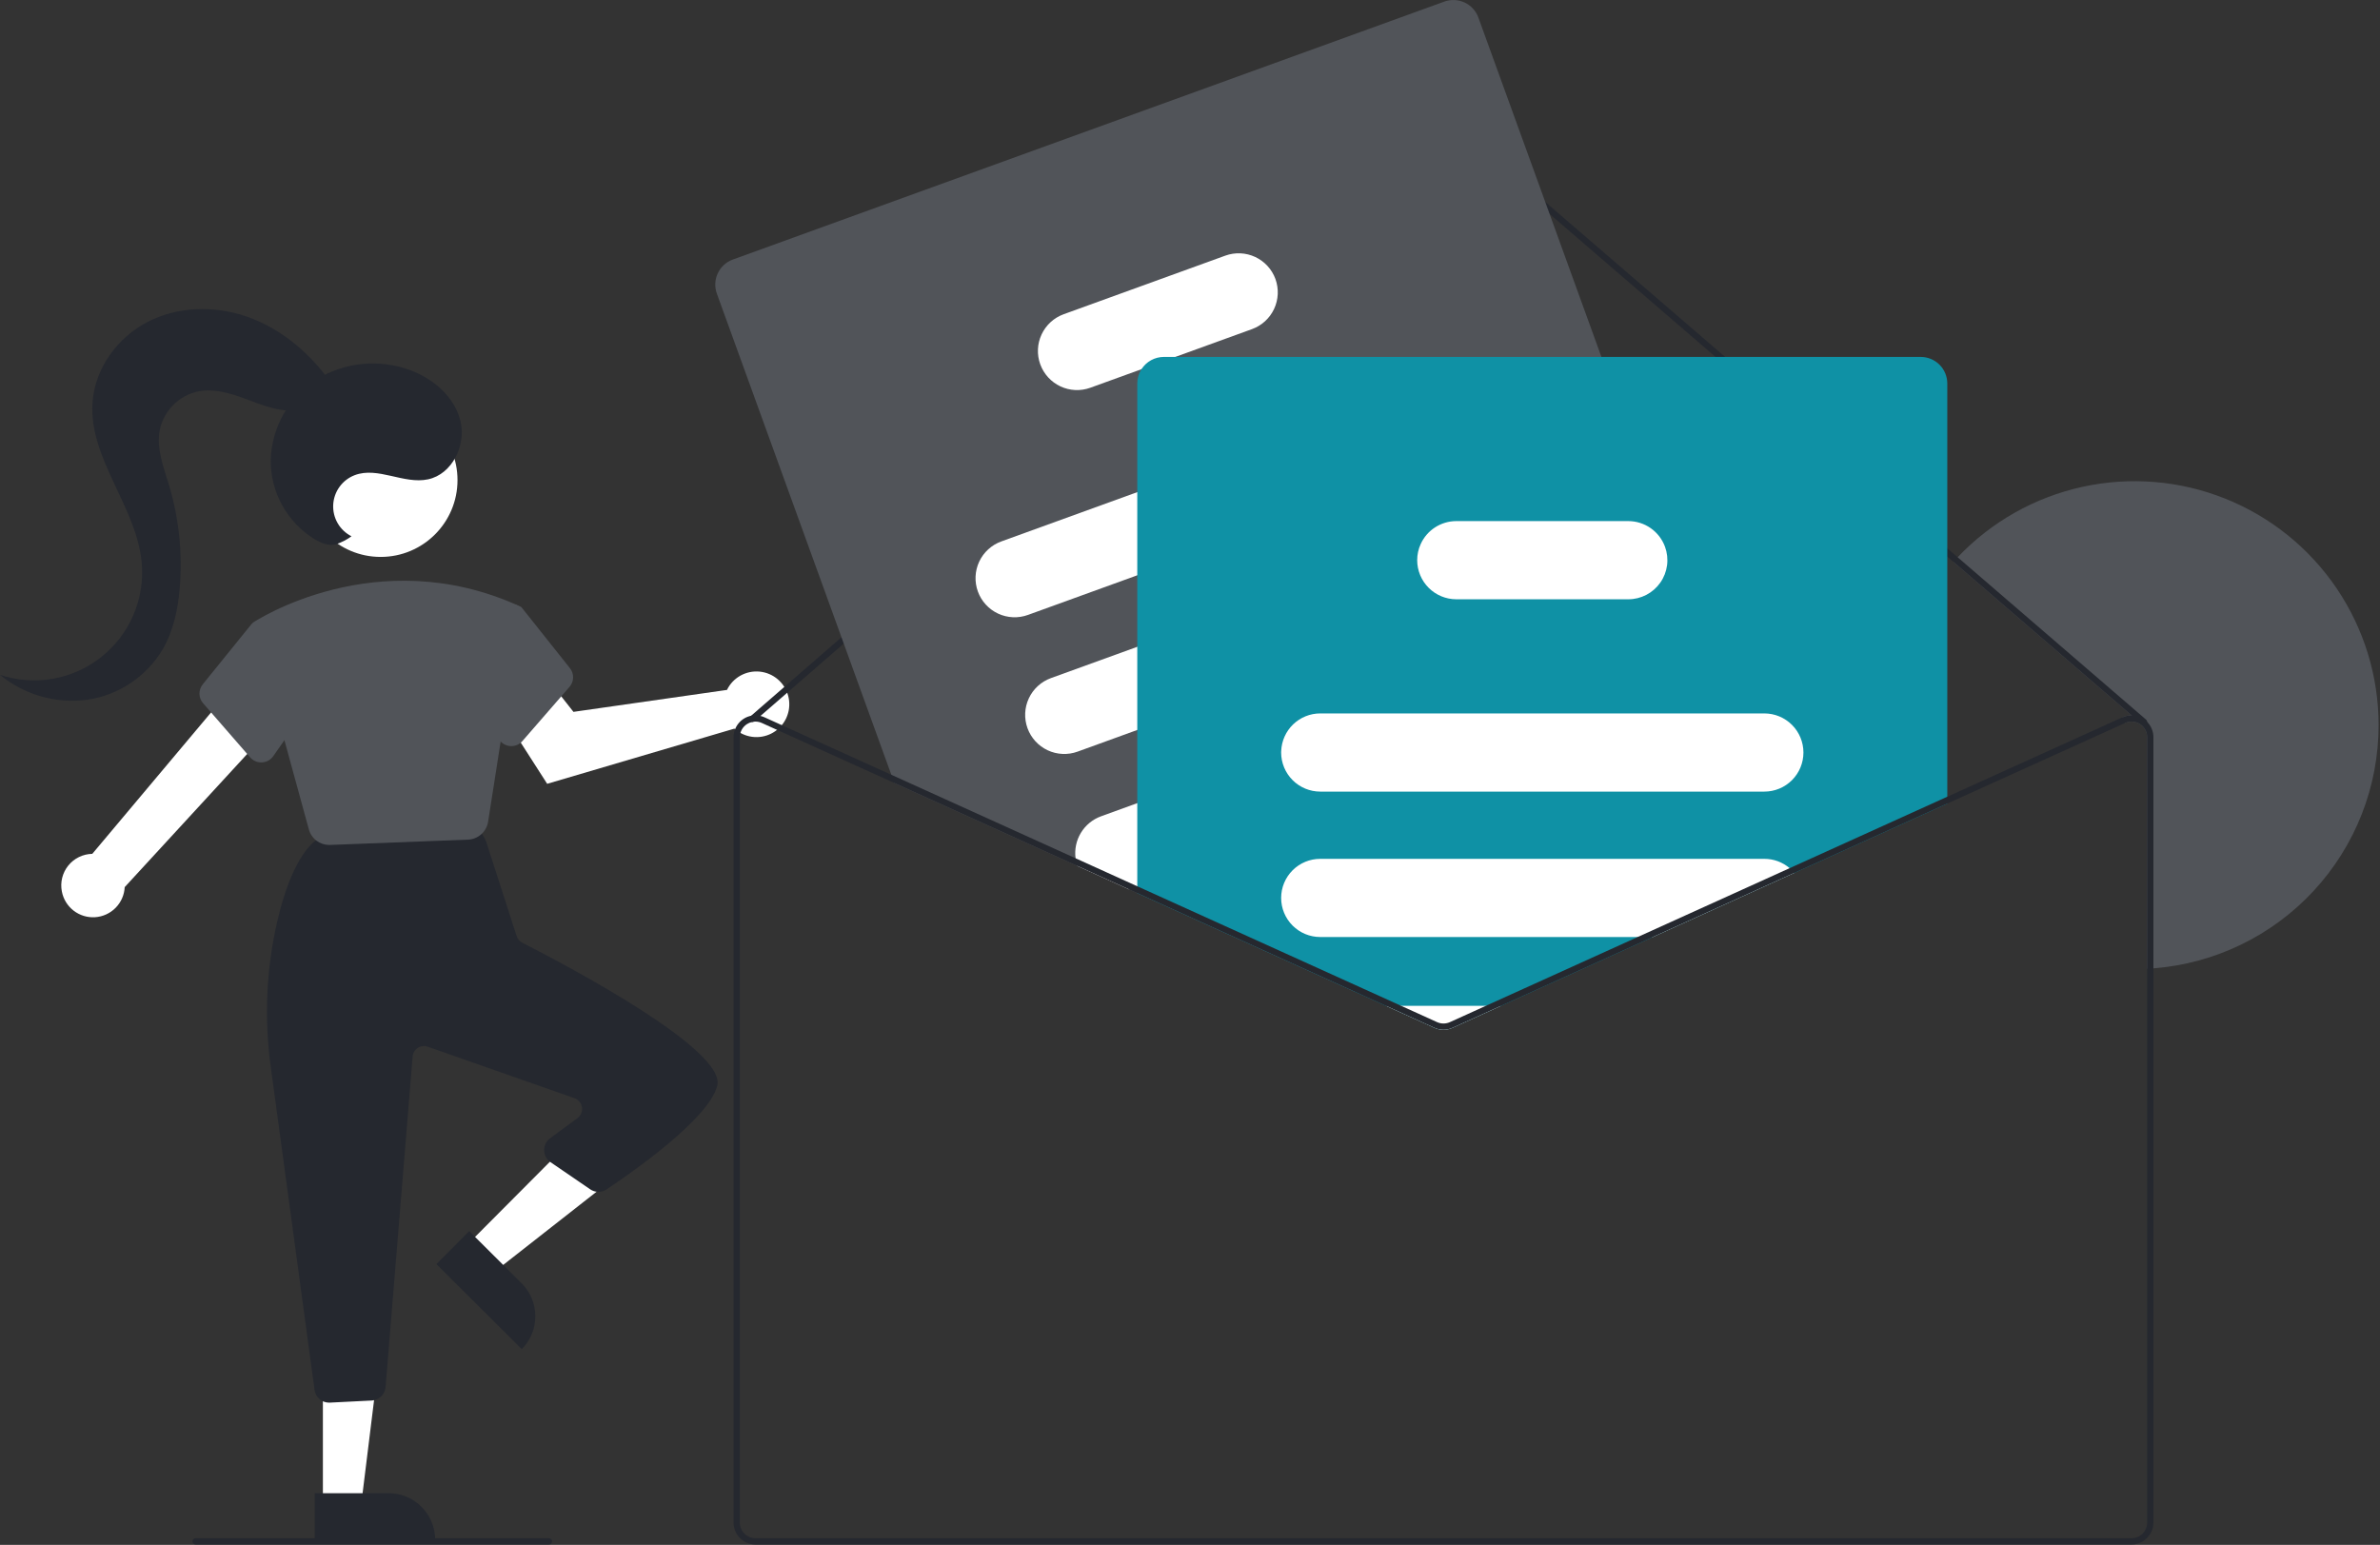 <svg width="761" height="494" viewBox="0 0 761 494" fill="none" xmlns="http://www.w3.org/2000/svg">
    <rect x="0" y="0" width="761" height="494" fill="#333333" stroke="none"/>
    <g clip-path="url(#clip0_3229_102)">
        <path
            d="M760.553 231.87C760.555 251.519 753.14 270.444 739.791 284.862C726.443 299.281 708.144 308.13 688.553 309.64C687.893 309.69 687.223 309.74 686.553 309.77V235.74C686.554 235 686.389 234.27 686.071 233.602C685.753 232.934 685.289 232.346 684.714 231.88C684.647 231.812 684.573 231.752 684.493 231.7C684.421 231.641 684.344 231.588 684.263 231.54C683.561 231.088 682.756 230.819 681.923 230.758C681.09 230.697 680.254 230.845 679.493 231.19L678.663 229.37C679.571 228.957 680.556 228.742 681.553 228.74L624.594 179.67C625.033 179.17 625.493 178.68 625.953 178.19C636.692 166.87 650.578 159.031 665.818 155.685C681.057 152.339 696.951 153.64 711.443 159.42C725.936 165.2 738.363 175.193 747.117 188.108C755.872 201.023 760.552 216.267 760.553 231.87Z"
            fill="#515459" />
        <path
            d="M19.778 285.056C19.494 283.609 19.532 282.117 19.888 280.686C20.243 279.255 20.908 277.919 21.836 276.773C22.764 275.626 23.931 274.697 25.257 274.051C26.583 273.405 28.034 273.057 29.508 273.033L74.47 219.509L85.695 233.861L39.873 283.674C39.75 286.153 38.722 288.502 36.983 290.274C35.245 292.047 32.916 293.12 30.439 293.29C27.962 293.461 25.509 292.717 23.544 291.199C21.579 289.681 20.239 287.496 19.778 285.056Z"
            fill="white" />
        <path
            d="M233.287 219.179C232.972 219.634 232.694 220.113 232.454 220.612L183.36 227.63L175.905 218.165L160.151 227.549L174.96 250.638L234.835 232.988C236.415 234.418 238.393 235.333 240.506 235.612C242.619 235.891 244.767 235.52 246.664 234.548C248.561 233.576 250.117 232.05 251.126 230.173C252.134 228.295 252.547 226.155 252.309 224.037C252.072 221.919 251.195 219.923 249.796 218.316C248.397 216.708 246.541 215.565 244.476 215.037C242.411 214.51 240.235 214.623 238.236 215.363C236.237 216.103 234.511 217.434 233.287 219.179Z"
            fill="white" />
        <path d="M149.426 398.009L158.114 406.659L195.614 377.267L182.792 364.5L149.426 398.009Z" fill="white" />
        <path
            d="M166.836 431.409L139.532 404.222L150.036 393.673L166.791 410.356C168.176 411.735 169.276 413.374 170.028 415.179C170.78 416.983 171.17 418.918 171.174 420.873C171.178 422.828 170.797 424.765 170.053 426.573C169.309 428.38 168.216 430.024 166.836 431.409Z"
            fill="#25282F" />
        <path d="M103.246 480.98H115.506L121.338 433.692H103.244L103.246 480.98Z" fill="white" />
        <path
            d="M139.15 492.363L100.619 492.364L100.618 477.477L124.262 477.476C126.217 477.476 128.153 477.861 129.959 478.609C131.765 479.357 133.407 480.454 134.789 481.836C136.171 483.218 137.268 484.86 138.016 486.666C138.765 488.472 139.15 490.408 139.15 492.363Z"
            fill="#25282F" />
        <path
            d="M100.581 444.457L86.616 341.47C84.431 325.906 85.109 310.074 88.618 294.754C91.483 282.442 95.355 273.914 100.124 269.407C100.877 268.701 101.841 268.261 102.867 268.154L148.974 263.352C149.862 263.261 150.758 263.424 151.556 263.824C152.355 264.223 153.023 264.841 153.484 265.605L155 268.131C155.184 268.438 155.332 268.764 155.442 269.105L165.19 299.325C165.336 299.781 165.57 300.204 165.881 300.569C166.191 300.934 166.571 301.234 166.999 301.451C182.347 309.287 232.202 335.739 229.349 347.151C226.668 357.874 201.569 375.261 193.941 380.334C193.164 380.853 192.249 381.127 191.315 381.12C190.38 381.113 189.47 380.825 188.701 380.294L176.038 371.63C175.419 371.207 174.911 370.642 174.556 369.983C174.201 369.323 174.009 368.588 173.996 367.839C173.983 367.09 174.149 366.349 174.481 365.677C174.813 365.005 175.301 364.423 175.904 363.979L184.637 357.544C185.171 357.15 185.588 356.618 185.842 356.005C186.097 355.392 186.179 354.721 186.081 354.064C185.983 353.408 185.707 352.79 185.284 352.279C184.861 351.767 184.306 351.381 183.68 351.161L136.781 334.705C136.255 334.52 135.693 334.459 135.139 334.525C134.584 334.591 134.053 334.784 133.585 335.088C133.117 335.392 132.725 335.799 132.439 336.278C132.153 336.757 131.98 337.296 131.935 337.852L123.288 443.54C123.192 444.673 122.69 445.733 121.873 446.524C121.056 447.315 119.98 447.784 118.845 447.843L105.465 448.513C105.384 448.517 105.303 448.519 105.222 448.519C104.087 448.523 102.989 448.113 102.134 447.365C101.28 446.617 100.727 445.583 100.581 444.457Z"
            fill="#25282F" />
        <path
            d="M121.726 178.085C135.291 178.085 146.287 167.088 146.287 153.524C146.287 139.959 135.291 128.963 121.726 128.963C108.162 128.963 97.165 139.959 97.165 153.524C97.165 167.088 108.162 178.085 121.726 178.085Z"
            fill="white" />
        <path
            d="M98.754 265.2L80.675 199.235L80.984 199.026C81.373 198.765 120.341 173.033 165.965 193.769L166.792 194.244L156.079 262.711C155.845 264.273 155.074 265.705 153.897 266.76C152.721 267.814 151.213 268.425 149.635 268.487L105.552 270.183C105.463 270.186 105.374 270.188 105.286 270.188C103.8 270.192 102.355 269.705 101.173 268.803C99.992 267.901 99.142 266.634 98.754 265.2Z"
            fill="#515459" />
        <path
            d="M79.987 242.179L64.929 224.864C64.204 224.032 63.796 222.971 63.776 221.867C63.757 220.764 64.127 219.689 64.823 218.832L80.564 199.387L92.647 202.683L99.053 225.104L87.373 241.791C86.965 242.377 86.429 242.861 85.805 243.207C85.181 243.553 84.486 243.751 83.774 243.786C83.689 243.791 83.606 243.793 83.522 243.793C82.851 243.794 82.188 243.65 81.578 243.372C80.968 243.094 80.425 242.687 79.987 242.179Z"
            fill="#515459" />
        <path
            d="M163.252 238.572C162.539 238.537 161.844 238.339 161.22 237.993C160.596 237.647 160.06 237.163 159.653 236.577L147.972 219.89L153.59 196.288L164.716 193.253L166.792 194.244L182.202 213.617C182.898 214.474 183.268 215.549 183.249 216.653C183.229 217.756 182.821 218.818 182.096 219.65L167.039 236.965C166.6 237.472 166.057 237.879 165.447 238.158C164.837 238.436 164.174 238.579 163.503 238.578C163.42 238.578 163.336 238.576 163.252 238.572Z"
            fill="#515459" />
        <path
            d="M686.553 230.84C686.563 231.089 686.477 231.332 686.313 231.52C686.141 231.722 685.896 231.847 685.631 231.867C685.367 231.888 685.105 231.803 684.904 231.63L681.553 228.74L624.594 179.67L464.834 42.02C463.922 41.24 462.762 40.812 461.562 40.814C460.362 40.816 459.203 41.247 458.294 42.03L243.154 228.94L241.214 230.62C241.139 230.686 241.055 230.74 240.964 230.78C240.804 230.851 240.628 230.879 240.453 230.86C240.204 230.834 239.972 230.716 239.804 230.53C239.717 230.432 239.65 230.317 239.608 230.193C239.565 230.069 239.547 229.938 239.556 229.807C239.564 229.676 239.598 229.548 239.656 229.43C239.714 229.312 239.795 229.207 239.893 229.12L240.163 228.88L456.984 40.52C458.258 39.426 459.88 38.823 461.56 38.819C463.239 38.815 464.865 39.412 466.143 40.5L625.953 178.19L686.203 230.11C686.309 230.202 686.394 230.313 686.454 230.439C686.515 230.565 686.548 230.701 686.553 230.84Z"
            fill="#25282F" />
        <path
            d="M565.084 260.37L562.453 253.13L553.393 228.13L533.873 174.3L512.053 114.13L472.703 5.6C471.931 3.484 470.351 1.76 468.31 0.806C466.269 -0.148 463.933 -0.255 461.813 0.51L234.304 83C232.186 83.772 230.462 85.352 229.508 87.393C228.554 89.434 228.448 91.771 229.214 93.89L285.004 247.75L285.953 250.38L344.513 276.92L360.973 284.38L363.643 285.59L433.334 317.18L436.033 316.2L481.743 299.63L550.694 274.63L559.984 271.26C562.102 270.489 563.828 268.91 564.784 266.869C565.739 264.828 565.847 262.491 565.084 260.37Z"
            fill="#515459" />
        <path
            d="M469.683 132.21C468.548 129.095 466.225 126.558 463.222 125.154C460.219 123.75 456.781 123.594 453.663 124.72L363.643 157.37L320.174 173.13C318.629 173.688 317.21 174.546 315.997 175.653C314.784 176.76 313.801 178.095 313.104 179.583C312.407 181.07 312.01 182.68 311.936 184.321C311.862 185.961 312.112 187.6 312.672 189.144C313.232 190.688 314.09 192.107 315.199 193.319C316.307 194.531 317.643 195.513 319.131 196.208C320.619 196.903 322.23 197.298 323.87 197.371C325.511 197.443 327.15 197.191 328.694 196.63L363.643 183.96L462.194 148.23C465.308 147.095 467.846 144.771 469.25 141.768C470.654 138.765 470.81 135.328 469.683 132.21Z"
            fill="white" />
        <path
            d="M485.533 175.93C484.399 172.816 482.075 170.278 479.072 168.874C476.069 167.47 472.631 167.314 469.514 168.44L454.264 173.97L363.643 206.83L336.024 216.84C332.909 217.972 330.371 220.295 328.968 223.297C327.565 226.299 327.411 229.736 328.54 232.851C329.669 235.967 331.989 238.507 334.99 239.913C337.991 241.319 341.427 241.477 344.544 240.35L363.643 233.42L478.044 191.94C478.304 191.85 478.553 191.74 478.803 191.63C481.708 190.356 484.02 188.025 485.269 185.109C486.519 182.194 486.613 178.913 485.533 175.93Z"
            fill="white" />
        <path
            d="M501.554 220.11C500.421 216.996 498.099 214.459 495.098 213.054C492.096 211.65 488.66 211.494 485.544 212.62L442.774 228.13L409.663 240.14L363.643 256.82L352.044 261.03C349.363 262.007 347.096 263.869 345.617 266.31C344.139 268.75 343.538 271.622 343.913 274.45C344.028 275.292 344.229 276.12 344.514 276.92L360.974 284.38L363.643 283.41H363.663L447.174 253.13L494.063 236.13C497.18 234.998 499.719 232.674 501.124 229.671C502.528 226.667 502.683 223.228 501.554 220.11Z"
            fill="white" />
        <path
            d="M407.824 89.23C406.689 86.115 404.365 83.578 401.362 82.174C398.359 80.77 394.921 80.614 391.804 81.74L340.103 100.48C336.989 101.612 334.451 103.934 333.047 106.937C331.644 109.939 331.49 113.375 332.619 116.491C333.748 119.607 336.068 122.147 339.069 123.553C342.07 124.959 345.507 125.116 348.623 123.99L364.984 118.06L375.813 114.13L400.334 105.24C403.448 104.107 405.986 101.786 407.39 98.784C408.794 95.783 408.95 92.347 407.824 89.23Z"
            fill="white" />
        <path
            d="M614.143 114.13H372.143C370.716 114.132 369.312 114.493 368.061 115.179C366.809 115.866 365.751 116.857 364.984 118.06C364.106 119.423 363.641 121.01 363.643 122.63V285.59L433.334 317.18L443.154 321.63L458.663 328.66C459.572 329.071 460.557 329.283 461.554 329.283C462.55 329.283 463.535 329.071 464.444 328.66L479.953 321.63L528.493 299.63L573.734 279.12L622.643 256.96V122.63C622.642 120.376 621.746 118.215 620.152 116.622C618.558 115.028 616.397 114.132 614.143 114.13Z"
            fill="#0F91A5" />
        <path
            d="M564.143 228.13H422.143C418.915 228.132 415.812 229.384 413.485 231.623C411.159 233.862 409.789 236.914 409.663 240.14C409.647 240.303 409.64 240.467 409.643 240.63C409.648 243.944 410.966 247.121 413.31 249.464C415.653 251.807 418.83 253.126 422.143 253.13H564.143C567.459 253.13 570.638 251.813 572.982 249.469C575.326 247.125 576.643 243.946 576.643 240.63C576.643 237.315 575.326 234.136 572.982 231.792C570.638 229.447 567.459 228.13 564.143 228.13Z"
            fill="white" />
        <path
            d="M572.234 277.61C569.98 275.682 567.11 274.625 564.143 274.63H422.143C418.828 274.63 415.649 275.947 413.305 278.291C410.96 280.636 409.643 283.815 409.643 287.13C409.643 290.445 410.96 293.625 413.305 295.969C415.649 298.313 418.828 299.63 422.143 299.63H528.493L573.734 279.12C573.277 278.575 572.775 278.07 572.234 277.61Z"
            fill="white" />
        <path
            d="M443.154 321.63L458.663 328.66C459.572 329.071 460.557 329.283 461.553 329.283C462.55 329.283 463.535 329.071 464.444 328.66L479.953 321.63H443.154Z"
            fill="white" />
        <path
            d="M532.384 174.84C531.503 172.434 529.905 170.356 527.806 168.887C525.706 167.419 523.206 166.631 520.643 166.63H465.643C463.242 166.632 460.892 167.326 458.874 168.627C456.856 169.929 455.256 171.783 454.263 173.97C453.523 175.589 453.141 177.35 453.143 179.13C453.148 182.444 454.466 185.621 456.81 187.964C459.153 190.307 462.33 191.625 465.643 191.63H520.643C522.654 191.63 524.636 191.145 526.419 190.216C528.202 189.287 529.735 187.942 530.888 186.294C532.04 184.646 532.778 182.744 533.038 180.75C533.299 178.756 533.074 176.729 532.384 174.84Z"
            fill="white" />
        <path
            d="M523.643 299.63L475.103 321.63L463.614 326.84C462.966 327.132 462.264 327.283 461.554 327.283C460.843 327.283 460.141 327.132 459.493 326.84L448.004 321.63H443.154L458.663 328.66C459.572 329.071 460.557 329.283 461.554 329.283C462.55 329.283 463.535 329.071 464.444 328.66L479.953 321.63L528.493 299.63H523.643ZM523.643 299.63L475.103 321.63L463.614 326.84C462.966 327.132 462.264 327.283 461.554 327.283C460.843 327.283 460.141 327.132 459.493 326.84L448.004 321.63H443.154L458.663 328.66C459.572 329.071 460.557 329.283 461.554 329.283C462.55 329.283 463.535 329.071 464.444 328.66L479.953 321.63L528.493 299.63H523.643ZM523.643 299.63L475.103 321.63L463.614 326.84C462.966 327.132 462.264 327.283 461.554 327.283C460.843 327.283 460.141 327.132 459.493 326.84L448.004 321.63H443.154L458.663 328.66C459.572 329.071 460.557 329.283 461.554 329.283C462.55 329.283 463.535 329.071 464.444 328.66L479.953 321.63L528.493 299.63H523.643ZM686.553 230.84C686.185 230.473 685.779 230.145 685.344 229.86C684.361 229.223 683.234 228.845 682.066 228.759C680.899 228.673 679.728 228.884 678.663 229.37L572.234 277.61L523.643 299.63L475.103 321.63L463.614 326.84C462.966 327.132 462.264 327.283 461.554 327.283C460.843 327.283 460.141 327.132 459.493 326.84L448.004 321.63L436.033 316.2L363.663 283.41L363.643 283.4L343.913 274.45L285.004 247.75L244.444 229.37C244.031 229.179 243.598 229.035 243.154 228.94C242.174 228.696 241.152 228.675 240.163 228.88C238.582 229.204 237.16 230.063 236.139 231.313C235.117 232.562 234.557 234.126 234.554 235.74V486.87C234.556 488.726 235.294 490.506 236.606 491.818C237.918 493.13 239.698 493.868 241.554 493.87H681.554C683.409 493.868 685.189 493.13 686.501 491.818C687.813 490.506 688.551 488.726 688.554 486.87V235.74C688.557 233.908 687.838 232.147 686.553 230.84ZM686.553 486.87C686.553 488.196 686.026 489.468 685.088 490.405C684.151 491.343 682.879 491.87 681.553 491.87H241.554C240.228 491.87 238.956 491.343 238.019 490.405C237.081 489.468 236.554 488.196 236.554 486.87V235.74C236.554 234.905 236.764 234.082 237.164 233.349C237.564 232.615 238.141 231.993 238.844 231.54C239.338 231.224 239.882 230.994 240.453 230.86C240.622 230.824 240.792 230.797 240.964 230.78C241.159 230.752 241.356 230.739 241.553 230.74C242.264 230.741 242.967 230.895 243.613 231.19L285.953 250.38L344.513 276.92L360.973 284.38L363.643 285.59L433.334 317.18L443.154 321.63L458.663 328.66C459.572 329.071 460.557 329.283 461.554 329.283C462.55 329.283 463.535 329.071 464.444 328.66L479.953 321.63L528.493 299.63L573.734 279.12L679.493 231.19C680.254 230.845 681.09 230.697 681.923 230.758C682.756 230.819 683.561 231.088 684.263 231.54C684.344 231.588 684.421 231.641 684.493 231.7C684.573 231.752 684.647 231.812 684.714 231.88C685.289 232.346 685.753 232.934 686.071 233.602C686.389 234.27 686.554 235 686.553 235.74L686.553 486.87ZM523.643 299.63L475.103 321.63L463.614 326.84C462.966 327.132 462.264 327.283 461.554 327.283C460.843 327.283 460.141 327.132 459.493 326.84L448.004 321.63H443.154L458.663 328.66C459.572 329.071 460.557 329.283 461.554 329.283C462.55 329.283 463.535 329.071 464.444 328.66L479.953 321.63L528.493 299.63H523.643ZM523.643 299.63L475.103 321.63L463.614 326.84C462.966 327.132 462.264 327.283 461.554 327.283C460.843 327.283 460.141 327.132 459.493 326.84L448.004 321.63H443.154L458.663 328.66C459.572 329.071 460.557 329.283 461.554 329.283C462.55 329.283 463.535 329.071 464.444 328.66L479.953 321.63L528.493 299.63H523.643ZM360.973 284.38L363.643 285.59V283.41L360.973 284.38ZM523.643 299.63L475.103 321.63L463.614 326.84C462.966 327.132 462.264 327.283 461.554 327.283C460.843 327.283 460.141 327.132 459.493 326.84L448.004 321.63H443.154L458.663 328.66C459.572 329.071 460.557 329.283 461.554 329.283C462.55 329.283 463.535 329.071 464.444 328.66L479.953 321.63L528.493 299.63H523.643Z"
            fill="#25282F" />
        <path
            d="M175.526 493.87H62.526C62.261 493.87 62.006 493.765 61.819 493.577C61.631 493.39 61.526 493.135 61.526 492.87C61.526 492.605 61.631 492.351 61.819 492.163C62.006 491.975 62.261 491.87 62.526 491.87H175.526C175.791 491.87 176.046 491.975 176.233 492.163C176.421 492.351 176.526 492.605 176.526 492.87C176.526 493.135 176.421 493.39 176.233 493.577C176.046 493.765 175.791 493.87 175.526 493.87Z"
            fill="#25282F" />
        <path
            d="M112.388 171.486C110.543 170.549 109.009 169.099 107.971 167.309C106.934 165.519 106.438 163.467 106.542 161.4C106.647 159.334 107.348 157.343 108.561 155.667C109.775 153.991 111.447 152.703 113.377 151.958C120.789 149.098 129.098 154.935 136.867 153.275C144.61 151.621 149.089 142.364 147.241 134.665C145.393 126.965 138.666 121.166 131.248 118.397C126.403 116.592 121.215 115.901 116.067 116.372C110.919 116.844 105.943 118.468 101.507 121.123C97.117 123.856 93.46 127.619 90.856 132.087C88.251 136.554 86.777 141.59 86.562 146.757C86.461 151.928 87.725 157.034 90.225 161.562C92.726 166.09 96.375 169.879 100.806 172.547C102.78 173.685 105.079 174.599 107.299 174.087C109.123 173.495 110.84 172.617 112.388 171.486Z"
            fill="#25282F" />
        <path
            d="M104.428 120.524C97.893 111.856 89.071 104.735 78.805 101.204C68.539 97.673 56.808 97.957 47.166 102.946C37.525 107.936 30.334 117.845 29.584 128.675C28.335 146.7 43.736 162.021 45.317 180.02C45.818 185.725 44.892 191.465 42.622 196.723C40.353 201.981 36.811 206.592 32.316 210.14C27.821 213.689 22.514 216.064 16.872 217.05C11.231 218.037 5.433 217.605 0 215.793C3.87 218.979 8.356 221.329 13.177 222.697C17.999 224.066 23.051 224.422 28.017 223.745C32.975 223 37.705 221.162 41.864 218.364C46.023 215.565 49.508 211.876 52.064 207.563C55.531 201.541 56.954 194.545 57.507 187.618C58.375 176.666 57.199 165.647 54.039 155.125C52.312 149.384 49.969 143.476 51.064 137.581C51.689 134.515 53.2 131.7 55.411 129.486C57.622 127.272 60.435 125.757 63.5 125.128C68.453 124.199 73.517 125.711 78.247 127.451C82.977 129.191 87.745 131.204 92.784 131.319C97.822 131.435 103.309 129.128 105.256 124.48L104.428 120.524Z"
            fill="#25282F" />
    </g>
    <defs>
        <clipPath id="clip0_3229_102">
            <rect width="760.554" height="493.87" fill="white" />
        </clipPath>
    </defs>
</svg>